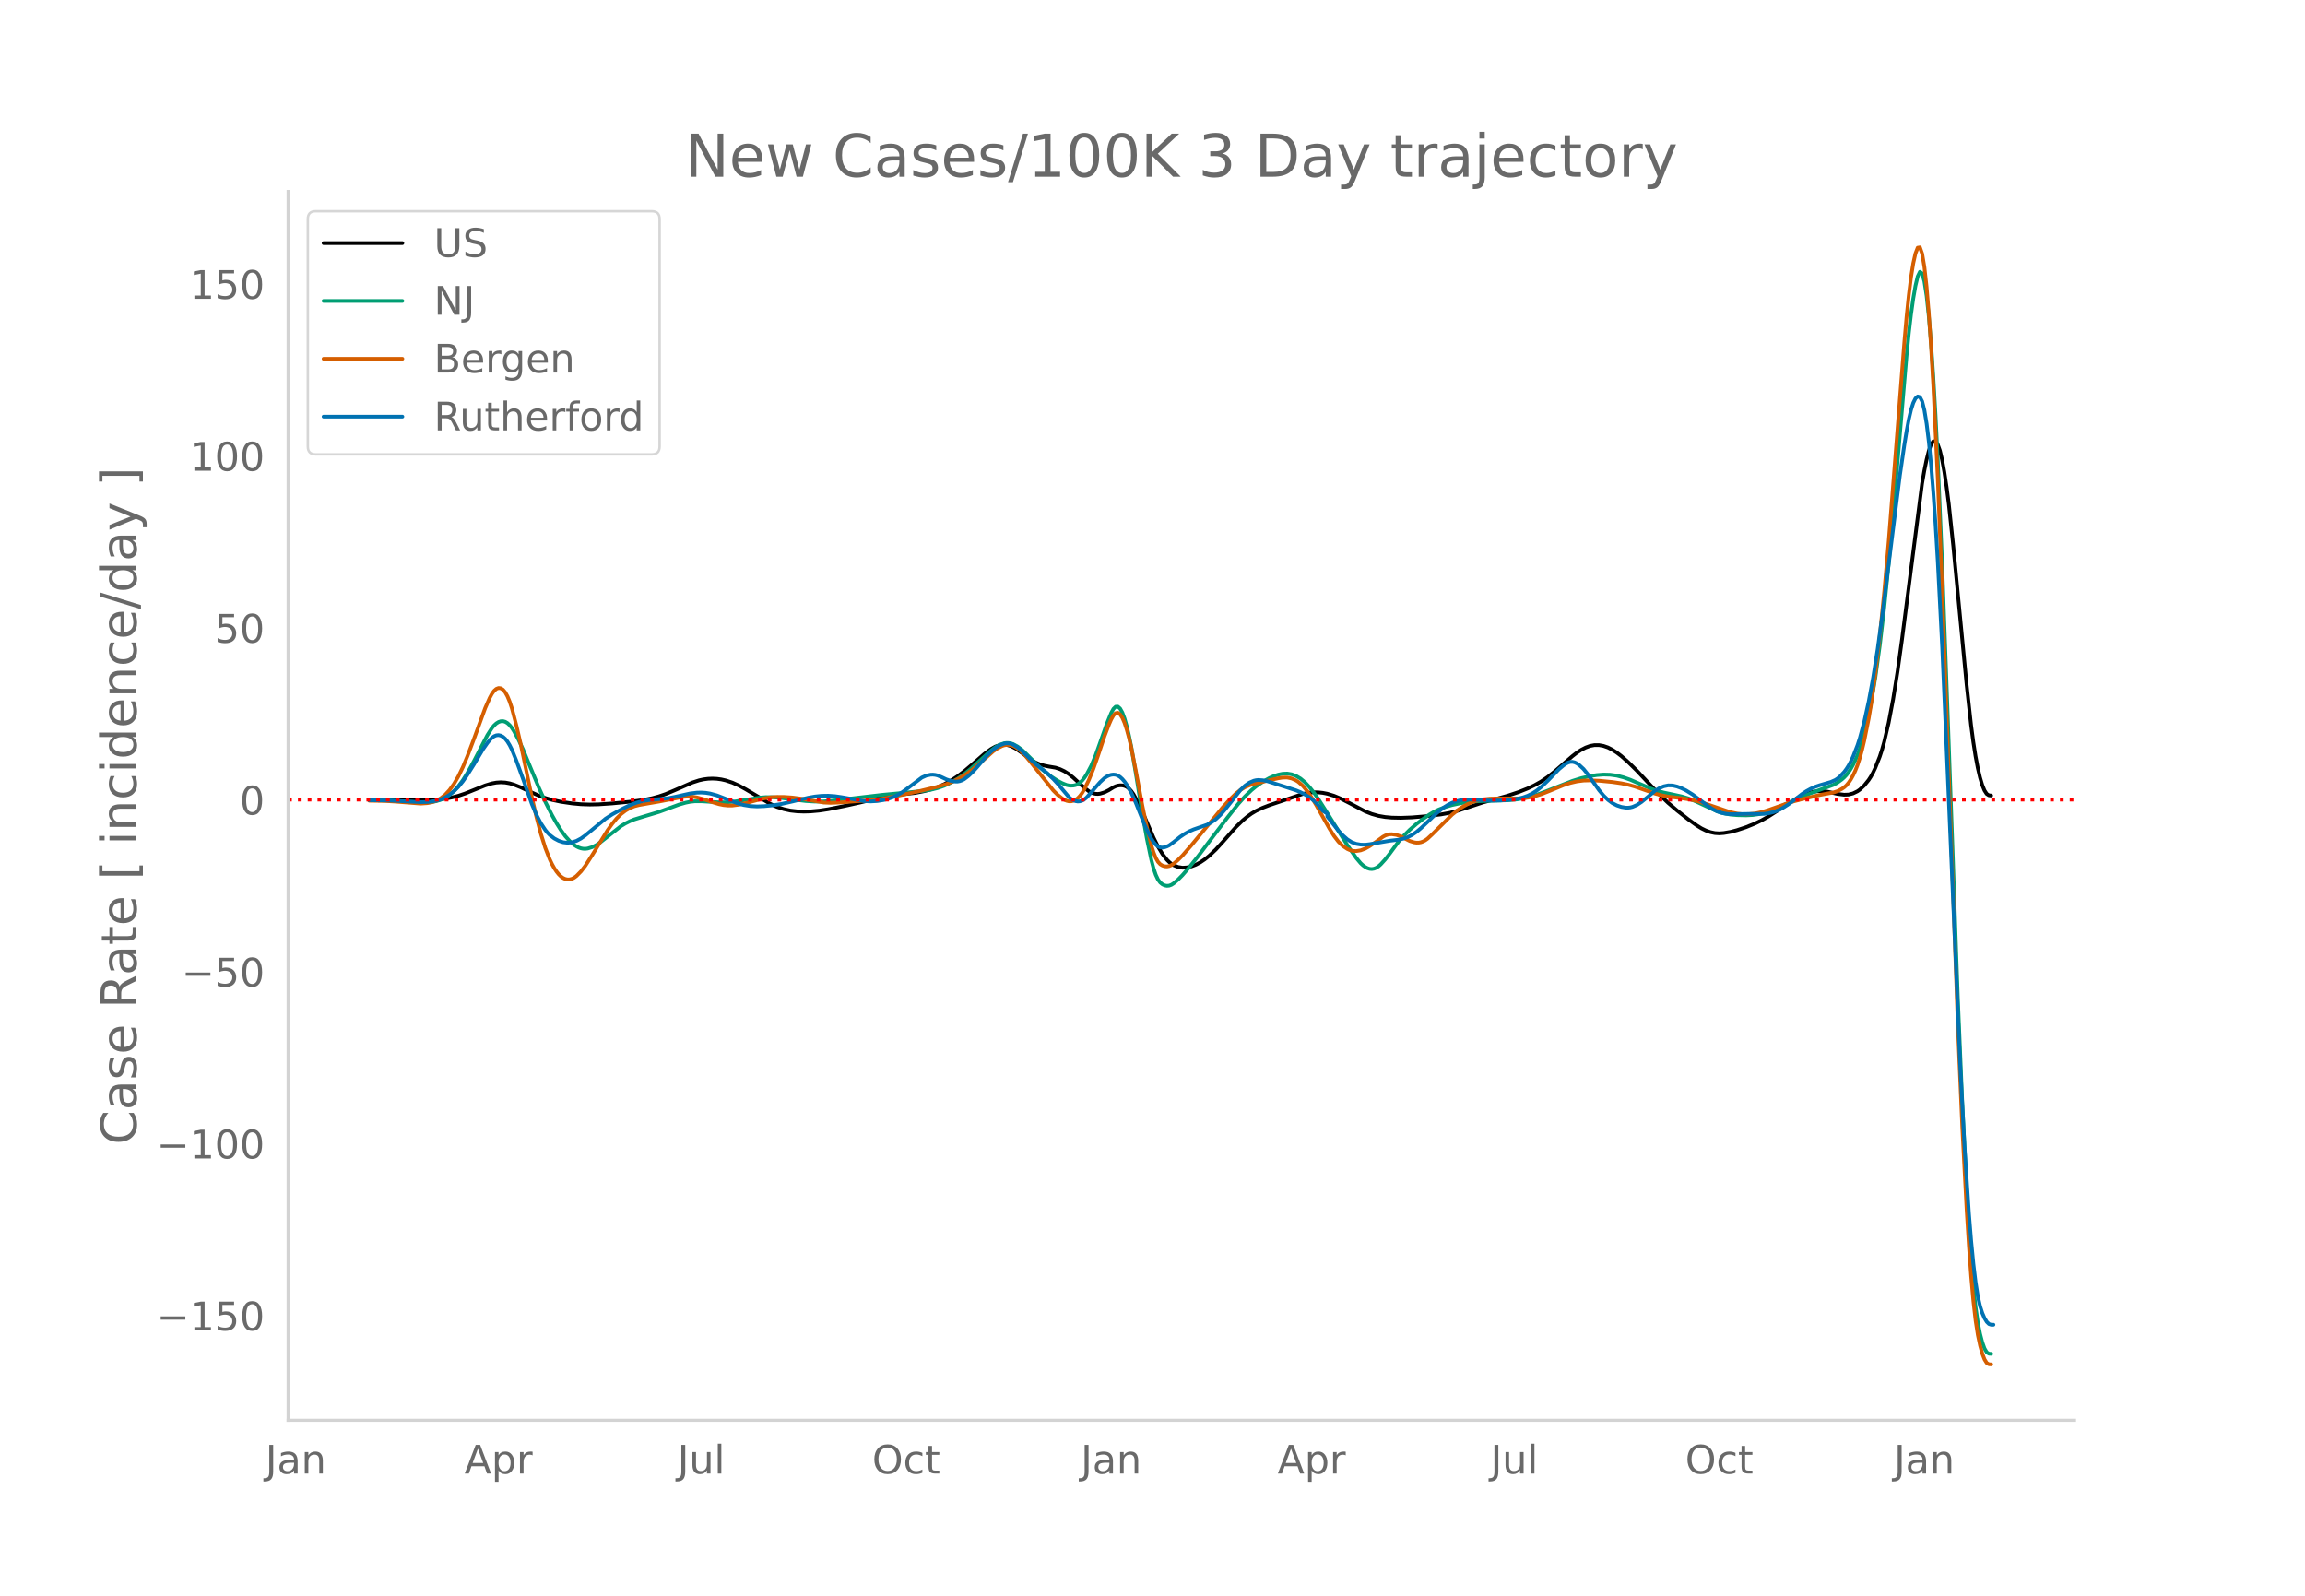 <svg height="864" viewBox="0 0 936 648" width="1248" xmlns="http://www.w3.org/2000/svg" xmlns:xlink="http://www.w3.org/1999/xlink"><defs><style>*{stroke-linecap:butt;stroke-linejoin:round}</style></defs><g id="figure_1"><path d="M0 648h936V0H0z" style="fill:#fff" id="patch_1"/><g id="axes_1"><path d="M117 576.72h725.4V77.76H117z" style="fill:none" id="patch_2"/><path clip-path="url(#p7df6c70beb)" d="m149.973 324.773 14.473.107 8.142.037 4.523-.19 3.618-.394 2.714-.502 2.714-.698 2.714-.916 4.523-1.818 3.618-1.455 2.714-.833 1.809-.33 1.81-.117 1.808.1 1.81.325 1.809.548 2.714 1.086 3.618 1.714 3.618 1.605 2.714.988 2.714.773 3.618.769 4.523.666 3.619.338 3.618.118 3.619-.079 5.427-.37 8.142-.781 4.523-.628 3.618-.729 2.714-.741 2.714-.922 3.618-1.519 7.237-3.17 2.714-.88 1.809-.402 1.81-.239 1.808-.076 1.81.088 1.809.25 1.809.41 2.714.901 2.714 1.227 2.713 1.493 9.951 5.912 2.714 1.219 2.714.896 2.713.592 2.714.312 2.714.104 2.714-.074 3.618-.332 3.619-.55 6.332-1.264 6.332-1.4 10.855-2.592 3.619-.469 8.141-.905 3.619-.704 2.713-.724 2.714-.93 2.714-1.155 2.714-1.454 2.714-1.764 2.713-2.039 3.619-3.072 4.523-3.957 2.714-2.003 1.809-1.017 1.809-.603 1.81-.18.904.076 1.809.49 1.81.933 2.713 1.889 3.618 2.759 1.81 1.061 1.809.777 1.809.544 1.81.366 2.713.458 1.81.588 1.808.854 1.81 1.151 1.809 1.477 4.523 4.156 1.809 1.362.905.493.904.343.905.193.904.043.905-.103 1.81-.545 1.808-.917 1.81-1.124.904-.418.905-.267.904-.117.905.033.905.195.904.416.905.696.904.988.905 1.28 1.81 3.3 1.808 3.797 2.714 6.351 1.81 4.202 1.809 3.63 1.809 3.019 1.81 2.337.904.905.904.73.905.562 1.81.727 1.808.293 1.81-.111 1.809-.414 1.809-.69 1.81-.963 1.808-1.215 1.81-1.459 2.713-2.57 2.714-2.964 5.428-6.136 2.714-2.656 1.809-1.52 1.809-1.304 1.81-1.077 2.713-1.262 2.714-1.047L529 322.393l2.714-.52 1.809-.146 1.809.029 1.81.195 1.808.354 2.714.82 2.714 1.131 3.618 1.857 6.333 3.34 2.713 1.078 2.714.765 2.714.47 2.714.245 3.618.077 4.523-.17 5.428-.448 6.332-.752 3.618-.657 3.619-.95 3.618-1.204 6.333-2.089 4.523-1.207 5.427-1.51 4.523-1.496 3.619-1.444 2.713-1.289 2.714-1.529 2.714-1.852 2.714-2.158 3.618-3.143 3.619-3.12 1.809-1.41 1.809-1.185 1.81-.93 1.808-.663 1.81-.334 1.809.008 1.809.328 1.81.626 1.808.921 1.81 1.172 1.809 1.38 2.714 2.394 3.618 3.557 5.428 5.792 4.523 4.69 2.713 2.581 3.619 3.096 4.523 3.564 3.618 2.603 1.81 1.12 1.809.881 1.809.64 1.81.382 1.808.111 1.81-.134 2.713-.46 2.714-.717 3.618-1.202 3.619-1.474 2.714-1.313 2.714-1.523 4.523-2.906 4.523-2.962 2.713-1.605 2.714-1.332 1.81-.7 1.809-.497 1.809-.283 1.809-.066 1.81.16 1.808.382 2.714.61 2.714.334 1.81-.068 1.808-.457 1.81-.877.904-.632 1.81-1.676 1.809-2.237.904-1.391.905-1.64.904-1.898 1.81-4.59.904-2.783.905-3.213 1.809-7.762 1.81-9.54 1.808-11.292 1.81-13.021 8.141-63.253.905-5.203.904-4.426.905-3.607.904-2.576.905-1.334.905-.05.904 1.235.905 2.519.904 3.782.905 4.937.905 5.984.904 7.01 1.81 17.008 5.427 56.35 1.81 16.455.904 6.77.904 5.772.905 4.788.905 3.88.904 3.048.905 2.229.904 1.41.905.593.905.092h0" style="fill:none;stroke:#000;stroke-linecap:round;stroke-width:1.5" id="line2d_1"/><path clip-path="url(#p7df6c70beb)" d="m149.973 324.944 7.237.092 6.332.34 7.237.478 2.713-.032 1.81-.147 1.809-.334 1.809-.544 1.81-.83 1.808-1.189 1.81-1.554 1.809-1.975 1.809-2.452 1.81-2.897 2.713-4.919 5.428-10.485 1.809-2.836.904-1.086.905-.825.905-.564.904-.302.905-.038.904.242.905.539.905.838.904 1.138.905 1.422 1.809 3.399 1.81 3.89 2.713 6.624 3.618 8.708 2.714 5.981 2.714 5.388 1.81 3.217 1.808 2.867 1.81 2.49 1.809 2.025 1.81 1.534.904.582.904.449.905.309.904.167.905.025.905-.113 1.809-.552 1.81-.918 1.808-1.272 8.142-6.403 1.809-1.075 1.81-.9 1.808-.728 3.619-1.112 6.332-1.904 4.523-1.647 3.618-1.334 2.714-.777 1.81-.364 1.809-.193 2.713-.022 3.619.23 3.618.225 2.714-.022 2.714-.2 3.618-.507 7.237-1.184 2.714-.214 2.714.03 3.618.314 9.95 1.243 3.619.207 3.618-.048 3.619-.311 19.901-2.342 10.855-1.03 6.333-.625 2.713-.434 2.714-.666 2.714-.94 2.714-1.259 2.714-1.588 2.713-1.898 2.714-2.192 3.619-3.292 4.523-4.071 1.809-1.378 1.809-1.009 1.81-.605.904-.112.904.025.905.162.905.299 1.809.976 1.809 1.364 1.81 1.71 4.522 4.509 2.714 2.45 2.714 2.123 2.714 1.76 1.809.958 1.809.731.905.204.904.078.905-.048.904-.184.905-.375.905-.618.904-.873.905-1.127.904-1.378 1.81-3.431 1.809-4.272 1.809-5.079 2.714-7.69 1.81-4.452.904-1.654.904-.878.905-.045.904.789.905 1.622.905 2.439.904 3.163.905 3.8.904 4.416 1.81 10.613 2.713 16.721 1.81 9.989 1.809 8.69.904 3.403.905 2.663.905 1.923.904 1.223.905.727.904.432.905.177.905-.077.904-.332.905-.57 1.81-1.545 1.808-1.83 2.714-3.143 3.619-4.508 5.427-7.195 6.332-8.324 4.523-5.726 2.714-3.025 2.714-2.614 1.81-1.491 2.713-1.878 2.714-1.513 1.809-.8 1.81-.591 1.808-.367 1.81-.07 1.809.299 1.809.675 1.81 1.079 1.808 1.513 1.81 1.93 1.809 2.275 1.809 2.594 3.618 5.677 8.142 13.028 3.618 5.212 1.81 2.152.904.829.905.66.904.487.905.291.904.074.905-.148.905-.37.904-.592.905-.803 1.809-1.996 1.81-2.323 3.618-4.908 1.809-2.098 2.714-2.708 2.713-2.358 2.714-2.078 2.714-1.847 1.81-1.063 1.808-.884 2.714-1.03 2.714-.794 3.618-.761 3.619-.52 3.618-.297 5.428-.165 6.332-.193 3.619-.332 2.713-.445 2.714-.637 2.714-.822 3.618-1.336 10.856-4.28 3.618-1.128 3.618-.844 2.714-.42 2.714-.206 2.714.078 2.714.377 2.713.7 2.714.961 3.619 1.57 4.523 1.94 2.713.952 2.714.742 3.619.763 3.618.791 2.714.792 2.714 1.077 9.046 4.214 2.713.799 2.714.502 2.714.232 3.618.084 2.714-.137 2.714-.393 2.714-.69 2.714-1.012 3.618-1.621 6.332-2.893 5.428-2.248 5.428-2.006 3.618-1.314 1.81-.972 1.808-1.321.905-.803.905-.958.904-1.169.905-1.39.904-1.613.905-1.847.905-2.144.904-2.505.905-2.877 1.809-6.872 1.81-8.506 1.808-10.716 1.81-13.072 1.809-15.444 1.809-17.834 1.81-20.178 5.427-64.065.904-9.007.905-7.738.905-6.47.904-5.2.905-3.818.904-1.875.905.63.905 3.247.904 5.865.905 8.46.904 10.94.905 13.31.905 15.658.904 18.004 1.81 42.896 2.713 73.858 3.619 101.324 1.809 42.939 1.81 36.135.904 15.207.904 12.963.905 10.668.904 8.374.905 6.19.905 4.559.904 3.479.905 2.51.904 1.54.905.573.905.044h0" style="fill:none;stroke:#009e73;stroke-linecap:round;stroke-width:1.5" id="line2d_2"/><path clip-path="url(#p7df6c70beb)" d="m149.973 325.135 6.332.098 4.523.283 9.95.796 2.714-.184 1.81-.337 1.809-.639 1.809-.976 1.81-1.414 1.808-1.954 1.81-2.499 1.809-3.099 1.809-3.75 1.81-4.347 2.713-7.165 4.523-12.402 1.81-4.114.904-1.674.904-1.248.905-.797.905-.345.904.105.905.566.904 1.07.905 1.62.905 2.179.904 2.737 1.81 6.888 1.809 7.817 2.713 12.941 1.81 8.666 1.809 7.794 1.809 6.853 1.81 5.76 1.808 4.63.905 1.893.905 1.629.904 1.377.905 1.13.904.884.905.637.905.405.904.185.905-.032.904-.25.905-.469.905-.678 1.809-1.835 1.81-2.35 2.713-4.235 6.332-10.221 1.81-2.533 1.809-2.198 1.809-1.784 1.809-1.383 1.81-1.051 1.808-.735 1.81-.462 3.618-.648 4.523-.777 9.95-1.922 1.81-.128 1.809.07 1.81.29 2.713.706 3.618 1.244 2.714.801 1.81.368 1.809.182 1.809-.014 2.714-.348 2.713-.62 7.237-1.913 2.714-.423 2.714-.19 2.714.008 3.618.253 3.618.483 9.046 1.553 2.714.115 3.619-.134 13.569-.994 4.523-.686 6.332-1.193 8.141-1.759 7.237-1.746 3.619-1.115 2.713-1.069 2.714-1.344 2.714-1.675 2.714-2.017 2.714-2.342 5.427-4.823 1.81-1.275 1.809-.912.904-.29.905-.15h.904l.905.146.905.293.904.438 1.81 1.263 1.809 1.74 2.713 3.268 9.046 11.349 1.81 1.803 1.809 1.42.904.559.905.407.905.21.904.004.905-.203.904-.415.905-.66.905-.937.904-1.221.905-1.505 1.809-3.776 1.81-4.483 1.808-5.106 2.714-8.135 1.81-4.75.904-2.081.905-1.619.904-.907.905-.145.904.617.905 1.379.905 2.12.904 2.769.905 3.318.904 3.851 1.81 9.235 2.713 14.485 1.81 8.596 1.809 7.428.904 2.887.905 2.24.905 1.593.904.982.905.548.904.291.905.07.905-.154.904-.375.905-.584 1.81-1.534 1.808-1.811 3.619-4.152 6.332-7.67 6.332-7.665 2.714-3.023 2.714-2.67 1.809-1.429 1.81-1.09 1.808-.784 1.81-.594 2.713-.625 4.523-1.064 2.714-.606 1.81-.282 1.809-.023 1.809.39 1.809.817.905.585 1.809 1.589 1.809 2.15 1.81 2.625 1.808 3.01 5.428 9.662 1.81 2.886 1.808 2.36 1.81 1.762 1.809 1.2.904.405.905.275.905.144.904.017 1.81-.292 1.809-.68 1.809-1.022 2.714-1.828 2.713-1.983.905-.486.905-.333.904-.18.905-.03 1.81.268 1.808.617 1.81.944 1.809.922 1.809.553.904.127.905-.003.905-.16.904-.324.905-.487.904-.65 1.81-1.688 8.141-8.071 2.714-2.149 1.81-1.174 1.808-.966 1.81-.775 1.809-.589 2.714-.568 2.713-.279 3.619-.09 9.046.003 2.714-.3 2.713-.555 2.714-.844 3.619-1.434 5.427-2.235 2.714-.907 2.714-.634 2.714-.35 2.713-.076 3.619.149 5.427.52 3.619.53 2.714.554 2.713.75 4.523 1.574 3.619 1.261 2.714.73 2.713.525 4.523.535 4.523.659 2.714.64 3.619 1.118 9.95 3.392 2.714.562 1.81.207 2.713.03 2.714-.282 2.714-.582 2.714-.831 9.046-3.186 4.523-1.202 7.236-1.717 3.619-.672 1.809-.3 1.81-.586 1.808-.94.905-.62.905-.803.904-1.068.905-1.347.904-1.628.905-1.925.905-2.31.904-2.782.905-3.274.904-3.764 1.81-9.016.904-5.354 1.81-12.761 1.809-15.532 1.809-18.088 1.809-20.429 2.714-34.532 3.618-46.036.905-10.334.904-8.853.905-7.25.905-5.648.904-4.045.905-2.343.904-.14.905 2.562.905 5.365.904 8.167.905 10.915.904 13.387.905 15.585 1.81 37.596 1.808 46 6.333 175.921 1.809 41.422 1.81 34.381.904 14.342.904 12.215.905 10.054.904 7.894.905 5.837.905 4.298.904 3.279.905 2.363.904 1.448.905.532.905.037h0" style="fill:none;stroke:#d55e00;stroke-linecap:round;stroke-width:1.5" id="line2d_3"/><path clip-path="url(#p7df6c70beb)" d="m149.973 324.94 8.141.113 7.237.391 5.428.274 2.713-.063 1.81-.16 1.809-.335 1.809-.531 1.81-.79 1.808-1.113 1.81-1.442 1.809-1.812 1.809-2.224 1.81-2.602 2.713-4.307 3.618-6.072 1.81-2.587.904-1.126.905-.932.904-.66.905-.375.905-.088.904.199.905.489.904.802.905 1.137.905 1.476.904 1.815 1.81 4.465 2.713 7.454 3.619 10.275 1.809 4.24 1.809 3.465 1.81 2.742.904 1.104.904.926 1.81 1.377 1.809.959 1.81.597 1.808.215 1.81-.19 1.809-.593 1.809-.962 1.81-1.293 8.14-6.734 2.714-1.752 4.523-2.478 2.714-1.306 2.714-1.01 2.714-.696 2.714-.379 7.236-.702 2.714-.533 6.332-1.405 2.714-.33 1.81-.049 1.809.121 1.809.294 2.714.737 2.713 1.048 5.428 2.103 2.714.754 2.714.437 2.713.148 2.714-.097 3.619-.336 3.618-.574 4.523-1.02 6.332-1.522 2.714-.478 2.714-.28 2.714-.048 2.713.192 2.714.39 9.046 1.596 2.714.135 2.714-.146 2.714-.442 1.809-.482 1.81-.642 1.808-.835 1.81-1.063 1.809-1.289 6.332-4.783 1.81-.803 1.808-.37.905-.02.905.097.904.214 1.81.762 1.809.855 1.809.59 1.809.302.905-.004.904-.158.905-.319.904-.48 1.81-1.382 1.809-1.72 1.809-1.995 3.618-4.248 1.81-1.84 1.809-1.518 1.809-1.092 1.81-.656.904-.138.904.019.905.18.905.34 1.809 1.109 1.809 1.478 2.714 2.718 1.809 1.733 1.81 1.516 3.618 2.843 2.713 2.56 1.81 1.97 4.523 5.371.904.739.905.55.904.36.905.153.905-.071.904-.299.905-.526.904-.754 1.81-2.027 3.618-4.162 1.81-1.68.904-.603.904-.44.905-.278.905-.108.904.096.905.333.904.577.905.822.905 1.063.904 1.287 1.81 3.198 1.809 4.02 3.618 9.03 1.81 3.943.904 1.689.904 1.379.905 1.05.905.723.904.395.905.082.904-.153.905-.31.905-.451 1.809-1.313 2.714-2.174 1.809-1.208 1.81-1.001 1.808-.783 5.428-1.901 1.81-.984 1.808-1.297 1.81-1.707 1.809-2.072 2.714-3.406 3.618-4.626 1.81-1.743 1.808-1.256 1.81-.78.904-.212.905-.094 1.809.12 1.81.354 2.713.848 4.523 1.435 4.523 1.472 1.81.746 1.808.935 1.81 1.132 1.809 1.437 1.809 1.85 1.81 2.206 1.808 1.15v1.16l4.523 5.766 1.81 1.929 1.809 1.591 1.809 1.143 1.81.671 1.808.305 1.81.041 1.809-.21 8.141-1.4 3.619-.413 1.809-.407 1.81-.608 1.808-.907 1.81-1.23 1.809-1.52 2.713-2.564 3.619-3.501 2.714-2.188 1.809-1.184 1.81-.907 1.808-.642 1.81-.423 1.809-.216 2.714-.014 4.523.292 3.618.135 3.618-.07 3.619-.29 3.618-.52 1.81-.468 1.809-.662 1.809-.898 1.809-1.174 1.81-1.45 2.713-2.584 4.523-4.68 1.81-1.51.904-.645.904-.493.905-.273.905-.037.904.197.905.425.904.614 1.81 1.667 1.809 2.235 4.523 6.406 1.809 2.155 1.81 1.76 1.808 1.334 1.81.928 1.809.602 1.809.293.905.01.904-.103.905-.219 1.809-.786 1.81-1.202 2.713-2.193 2.714-2.285 1.809-1.131 1.81-.77 1.808-.377 1.81.042 1.809.429 1.81.68 1.808.894 2.714 1.677 2.714 2.02 3.618 2.723 1.81 1.18 1.809.917 1.809.619 1.81.344 1.808.16 2.714-.03 4.523-.071 6.332-.016 1.81-.236 1.809-.414 1.809-.63 1.81-.882 2.713-1.726 2.714-2.012 2.714-2.105 1.809-1.194 1.809-1 1.81-.808 1.808-.617 4.523-1.333 1.81-.797.904-.587.905-.742 1.809-1.945.905-1.212.904-1.421.905-1.676.904-1.94 1.81-4.679.904-2.796 1.81-6.702 1.809-8.204 1.809-9.747 1.809-11.438 1.81-13.14 4.522-35.991 2.714-21.445 1.81-12.427.904-5.536.904-4.82.905-3.854.905-2.839.904-1.823.905-.807.904.283.905 1.747.905 3.582.904 5.493.905 7.404.904 9.308.905 11.18.905 13.017.904 14.85 1.81 35.196 2.713 62.868 4.523 105.582 1.81 33.994 1.809 27.355.904 11.11.905 9.313.904 7.502.905 5.692.905 3.982.904 2.779.905 2.079.904 1.481.905.884.905.285.904-.006h0" style="fill:none;stroke:#0072b2;stroke-linecap:round;stroke-width:1.5" id="line2d_4"/><path clip-path="url(#p7df6c70beb)" d="M117 324.7h725.4" style="fill:none;stroke:red;stroke-dasharray:1.5,2.475;stroke-dashoffset:0;stroke-width:1.5" id="line2d_5"/><path d="M117 576.72V77.76" style="fill:none;stroke:#d3d3d3;stroke-linecap:square;stroke-linejoin:miter;stroke-width:1.25" id="patch_3"/><path d="M117 576.72h725.4" style="fill:none;stroke:#d3d3d3;stroke-linecap:square;stroke-linejoin:miter;stroke-width:1.25" id="patch_4"/><g id="matplotlib.axis_1"><g id="xtick_1"><g style="fill:#696969" transform="matrix(.16 0 0 -.16 107.788 598.378)" id="text_1"><defs><path d="M9.813 72.906h9.859V5.078q0-13.187-5-19.14-5-5.954-16.094-5.954h-3.75v8.297h3.078q6.531 0 9.219 3.672Q9.813-4.39 9.813 5.078z" id="DejaVuSans-74"/><path d="M34.281 27.484q-10.89 0-15.093-2.484-4.204-2.484-4.204-8.5 0-4.781 3.157-7.594 3.156-2.797 8.562-2.797 7.485 0 12 5.297 4.516 5.297 4.516 14.078v2zm17.922 3.72V0H43.22v8.297Q40.14 3.328 35.547.953q-4.594-2.375-11.234-2.375-8.391 0-13.36 4.719Q6 8.016 6 15.922q0 9.219 6.172 13.906 6.187 4.688 18.437 4.688h12.61v.89q0 6.203-4.078 9.594-4.078 3.39-11.453 3.39-4.688 0-9.141-1.124-4.438-1.125-8.531-3.375v8.312q4.921 1.906 9.562 2.844 4.64.953 9.031.953 11.875 0 17.735-6.156 5.86-6.14 5.86-18.64z" id="DejaVuSans-97"/><path d="M54.89 33.016V0h-8.984v32.719q0 7.765-3.031 11.61-3.031 3.858-9.078 3.858-7.281 0-11.484-4.64-4.204-4.625-4.204-12.64V0H9.08v54.688h9.03v-8.5q3.235 4.937 7.594 7.374Q30.078 56 35.797 56q9.422 0 14.25-5.828 4.844-5.828 4.844-17.156z" id="DejaVuSans-110"/></defs><use xlink:href="#DejaVuSans-74"/><use x="29.492" xlink:href="#DejaVuSans-97"/><use x="90.771" xlink:href="#DejaVuSans-110"/></g></g><g id="xtick_2"><g style="fill:#696969" transform="matrix(.16 0 0 -.16 188.6 598.378)" id="text_2"><defs><path d="M34.188 63.188 20.797 26.906h26.812zm-5.579 9.718h11.188L67.578 0h-10.25l-6.64 18.703h-32.86L11.188 0H.78z" id="DejaVuSans-65"/><path d="M18.11 8.203v-29H9.077v75.484h9.031v-8.296q2.844 4.875 7.157 7.234Q29.594 56 35.594 56q9.968 0 16.187-7.906 6.235-7.907 6.235-20.797T51.78 6.484q-6.218-7.906-16.187-7.906-6 0-10.328 2.375-4.313 2.375-7.157 7.25zm30.578 19.094q0 9.906-4.079 15.547-4.078 5.64-11.203 5.64-7.14 0-11.218-5.64-4.079-5.64-4.079-15.547 0-9.906 4.078-15.547 4.079-5.64 11.22-5.64 7.124 0 11.202 5.64t4.078 15.547z" id="DejaVuSans-112"/><path d="M41.11 46.297q-1.516.875-3.297 1.281Q36.03 48 33.89 48q-7.625 0-11.703-4.953-4.079-4.953-4.079-14.234V0H9.08v54.688h9.03v-8.5q2.844 4.984 7.375 7.39Q30.031 56 36.531 56q.922 0 2.047-.125 1.125-.11 2.484-.36z" id="DejaVuSans-114"/></defs><use xlink:href="#DejaVuSans-65"/><use x="68.408" xlink:href="#DejaVuSans-112"/><use x="131.885" xlink:href="#DejaVuSans-114"/></g></g><g id="xtick_3"><g style="fill:#696969" transform="matrix(.16 0 0 -.16 275.106 598.378)" id="text_3"><defs><path d="M8.5 21.578v33.11h8.984V21.922q0-7.766 3.016-11.656 3.031-3.875 9.094-3.875 7.265 0 11.484 4.64 4.234 4.64 4.234 12.656v31h8.985V0h-8.984v8.406Q42.047 3.422 37.718 1q-4.313-2.422-10.032-2.422-9.421 0-14.312 5.86Q8.5 10.296 8.5 21.578zM31.11 56z" id="DejaVuSans-117"/><path d="M9.422 75.984h8.984V0H9.422z" id="DejaVuSans-108"/></defs><use xlink:href="#DejaVuSans-74"/><use x="29.492" xlink:href="#DejaVuSans-117"/><use x="92.871" xlink:href="#DejaVuSans-108"/></g></g><g id="xtick_4"><g style="fill:#696969" transform="matrix(.16 0 0 -.16 354.15 598.378)" id="text_4"><defs><path d="M39.406 66.219q-10.75 0-17.078-8.016-6.312-8-6.312-21.828 0-13.766 6.312-21.781 6.328-8 17.078-8 10.735 0 17.016 8 6.281 8.015 6.281 21.781 0 13.828-6.281 21.828-6.281 8.016-17.016 8.016zm0 8q15.328 0 24.5-10.281 9.188-10.282 9.188-27.563 0-17.234-9.188-27.516-9.172-10.28-24.5-10.28-15.375 0-24.593 10.25-9.204 10.265-9.204 27.546t9.204 27.563q9.218 10.28 24.593 10.28z" id="DejaVuSans-79"/><path d="M48.781 52.594v-8.407q-3.812 2.11-7.64 3.157-3.828 1.047-7.735 1.047-8.75 0-13.593-5.547-4.829-5.532-4.829-15.547 0-10.016 4.829-15.563 4.843-5.53 13.593-5.53 3.907 0 7.735 1.046 3.828 1.047 7.64 3.156V2.094Q45.016.344 40.984-.531q-4.015-.89-8.562-.89-12.36 0-19.64 7.765-7.266 7.765-7.266 20.953 0 13.375 7.343 21.031Q20.22 56 33.016 56q4.14 0 8.093-.86 3.953-.843 7.672-2.546z" id="DejaVuSans-99"/><path d="M18.313 70.219V54.688h18.5v-6.985h-18.5V18.016q0-6.688 1.828-8.594 1.828-1.906 7.453-1.906h9.218V0h-9.218q-10.407 0-14.36 3.875-3.953 3.89-3.953 14.14v29.688H2.687v6.984h6.594V70.22z" id="DejaVuSans-116"/></defs><use xlink:href="#DejaVuSans-79"/><use x="78.711" xlink:href="#DejaVuSans-99"/><use x="133.691" xlink:href="#DejaVuSans-116"/></g></g><g id="xtick_5"><g style="fill:#696969" transform="matrix(.16 0 0 -.16 438.873 598.378)" id="text_5"><use xlink:href="#DejaVuSans-74"/><use x="29.492" xlink:href="#DejaVuSans-97"/><use x="90.771" xlink:href="#DejaVuSans-110"/></g></g><g id="xtick_6"><g style="fill:#696969" transform="matrix(.16 0 0 -.16 518.78 598.378)" id="text_6"><use xlink:href="#DejaVuSans-65"/><use x="68.408" xlink:href="#DejaVuSans-112"/><use x="131.885" xlink:href="#DejaVuSans-114"/></g></g><g id="xtick_7"><g style="fill:#696969" transform="matrix(.16 0 0 -.16 605.285 598.378)" id="text_7"><use xlink:href="#DejaVuSans-74"/><use x="29.492" xlink:href="#DejaVuSans-117"/><use x="92.871" xlink:href="#DejaVuSans-108"/></g></g><g id="xtick_8"><g style="fill:#696969" transform="matrix(.16 0 0 -.16 684.329 598.378)" id="text_8"><use xlink:href="#DejaVuSans-79"/><use x="78.711" xlink:href="#DejaVuSans-99"/><use x="133.691" xlink:href="#DejaVuSans-116"/></g></g><g id="xtick_9"><g style="fill:#696969" transform="matrix(.16 0 0 -.16 769.052 598.378)" id="text_9"><use xlink:href="#DejaVuSans-74"/><use x="29.492" xlink:href="#DejaVuSans-97"/><use x="90.771" xlink:href="#DejaVuSans-110"/></g></g></g><g id="matplotlib.axis_2"><g id="ytick_1"><g style="fill:#696969" transform="matrix(.16 0 0 -.16 63.553 540.227)" id="text_10"><defs><path d="M10.594 35.5h62.593v-8.297H10.594z" id="DejaVuSans-8722"/><path d="M12.406 8.297h16.11v55.625l-17.532-3.516v8.985l17.438 3.515h9.86V8.296H54.39V0H12.406z" id="DejaVuSans-49"/><path d="M10.797 72.906h38.719v-8.312H19.828v-17.86q2.14.735 4.281 1.094 2.157.36 4.313.36 12.203 0 19.328-6.688 7.14-6.688 7.14-18.11 0-11.765-7.328-18.296-7.328-6.516-20.656-6.516-4.593 0-9.36.781-4.75.782-9.827 2.344v9.922q4.39-2.39 9.078-3.563 4.687-1.171 9.906-1.171 8.453 0 13.375 4.437 4.938 4.438 4.938 12.063 0 7.609-4.938 12.047-4.922 4.453-13.375 4.453-3.953 0-7.89-.875-3.922-.875-8.016-2.735z" id="DejaVuSans-53"/><path d="M31.781 66.406q-7.61 0-11.453-7.5Q16.5 51.422 16.5 36.375q0-14.984 3.828-22.484 3.844-7.5 11.453-7.5 7.672 0 11.5 7.5 3.844 7.5 3.844 22.484 0 15.047-3.844 22.531-3.828 7.5-11.5 7.5zm0 7.813q12.266 0 18.735-9.703 6.468-9.688 6.468-28.141 0-18.406-6.468-28.11-6.47-9.687-18.735-9.687-12.25 0-18.718 9.688-6.47 9.703-6.47 28.109 0 18.453 6.47 28.14Q19.53 74.22 31.78 74.22z" id="DejaVuSans-48"/></defs><use xlink:href="#DejaVuSans-8722"/><use x="83.789" xlink:href="#DejaVuSans-49"/><use x="147.412" xlink:href="#DejaVuSans-53"/><use x="211.035" xlink:href="#DejaVuSans-48"/></g></g><g id="ytick_2"><g style="fill:#696969" transform="matrix(.16 0 0 -.16 63.553 470.411)" id="text_11"><use xlink:href="#DejaVuSans-8722"/><use x="83.789" xlink:href="#DejaVuSans-49"/><use x="147.412" xlink:href="#DejaVuSans-48"/><use x="211.035" xlink:href="#DejaVuSans-48"/></g></g><g id="ytick_3"><g style="fill:#696969" transform="matrix(.16 0 0 -.16 73.733 400.595)" id="text_12"><use xlink:href="#DejaVuSans-8722"/><use x="83.789" xlink:href="#DejaVuSans-53"/><use x="147.412" xlink:href="#DejaVuSans-48"/></g></g><g id="ytick_4"><use xlink:href="#DejaVuSans-48" style="fill:#696969" transform="matrix(.16 0 0 -.16 97.32 330.78)" id="text_13"/></g><g id="ytick_5"><g style="fill:#696969" transform="matrix(.16 0 0 -.16 87.14 260.963)" id="text_14"><use xlink:href="#DejaVuSans-53"/><use x="63.623" xlink:href="#DejaVuSans-48"/></g></g><g id="ytick_6"><g style="fill:#696969" transform="matrix(.16 0 0 -.16 76.96 191.147)" id="text_15"><use xlink:href="#DejaVuSans-49"/><use x="63.623" xlink:href="#DejaVuSans-48"/><use x="127.246" xlink:href="#DejaVuSans-48"/></g></g><g id="ytick_7"><g style="fill:#696969" transform="matrix(.16 0 0 -.16 76.96 121.331)" id="text_16"><use xlink:href="#DejaVuSans-49"/><use x="63.623" xlink:href="#DejaVuSans-53"/><use x="127.246" xlink:href="#DejaVuSans-48"/></g></g><g style="fill:#696969" transform="matrix(0 -.2 -.2 0 55.393 464.8)" id="text_17"><defs><path d="M64.406 67.281v-10.39q-4.984 4.64-10.625 6.922-5.64 2.296-11.984 2.296-12.5 0-19.14-7.64-6.641-7.64-6.641-22.094 0-14.406 6.64-22.047 6.64-7.64 19.14-7.64 6.345 0 11.985 2.296 5.64 2.297 10.625 6.938V5.609Q59.234 2.094 53.437.33q-5.78-1.75-12.218-1.75-16.563 0-26.094 10.124-9.516 10.14-9.516 27.672 0 17.578 9.516 27.703 9.531 10.14 26.094 10.14 6.531 0 12.312-1.734 5.797-1.734 10.875-5.203z" id="DejaVuSans-67"/><path d="M44.281 53.078v-8.5q-3.797 1.953-7.906 2.922-4.094.984-8.5.984-6.688 0-10.031-2.047-3.344-2.046-3.344-6.156 0-3.125 2.39-4.906 2.391-1.781 9.626-3.39l3.078-.688q9.562-2.047 13.593-5.781 4.032-3.735 4.032-10.422 0-7.625-6.032-12.078-6.03-4.438-16.578-4.438-4.39 0-9.156.86Q10.688.296 5.422 2v9.281q4.984-2.594 9.812-3.89 4.829-1.282 9.579-1.282 6.343 0 9.75 2.172 3.421 2.172 3.421 6.125 0 3.656-2.468 5.61-2.453 1.953-10.813 3.765l-3.125.735q-8.344 1.75-12.062 5.39-3.704 3.64-3.704 9.985 0 7.718 5.47 11.906Q16.75 56 26.811 56q4.97 0 9.36-.734 4.406-.72 8.11-2.188z" id="DejaVuSans-115"/><path d="M56.203 29.594v-4.39H14.891q.593-9.282 5.593-14.142 5-4.859 13.938-4.859 5.172 0 10.031 1.266 4.86 1.265 9.656 3.812v-8.5Q49.266.734 44.187-.344 39.11-1.422 33.892-1.422q-13.094 0-20.735 7.61-7.64 7.625-7.64 20.625 0 13.421 7.25 21.296Q20.016 56 32.328 56q11.031 0 17.453-7.11 6.422-7.093 6.422-19.296zm-8.984 2.64q-.094 7.36-4.125 11.75-4.032 4.407-10.672 4.407-7.516 0-12.031-4.25-4.516-4.25-5.203-11.97z" id="DejaVuSans-101"/><path d="M44.39 34.188q3.172-1.079 6.172-4.594 3-3.516 6.032-9.672L66.609 0H56l-9.313 18.703q-3.624 7.328-7.015 9.719-3.39 2.39-9.25 2.39h-10.75V0h-9.86v72.906h22.266q12.5 0 18.656-5.234 6.157-5.219 6.157-15.766 0-6.89-3.203-11.437-3.204-4.532-9.297-6.282zM19.673 64.797V38.922h12.406q7.125 0 10.766 3.297 3.64 3.297 3.64 9.687 0 6.39-3.64 9.64-3.64 3.25-10.766 3.25z" id="DejaVuSans-82"/><path d="M8.594 75.984h20.703V69H17.578V-6.203h11.719v-6.984H8.594z" id="DejaVuSans-91"/><path d="M9.422 54.688h8.984V0H9.422zm0 21.296h8.984v-11.39H9.422z" id="DejaVuSans-105"/><path d="M45.406 46.39v29.594h8.985V0h-8.985v8.203Q42.578 3.328 38.25.953q-4.313-2.375-10.375-2.375-9.906 0-16.14 7.906-6.22 7.922-6.22 20.813 0 12.89 6.22 20.797Q17.968 56 27.874 56q6.063 0 10.375-2.375 4.328-2.36 7.156-7.234zm-30.61-19.093q0-9.906 4.079-15.547 4.078-5.64 11.203-5.64 7.125 0 11.219 5.64 4.11 5.64 4.11 15.547 0 9.906-4.11 15.547-4.094 5.64-11.219 5.64-7.125 0-11.203-5.64-4.078-5.64-4.078-15.547z" id="DejaVuSans-100"/><path d="M25.39 72.906h8.297L8.297-9.28H0z" id="DejaVuSans-47"/><path d="M32.172-5.078q-3.797-9.766-7.422-12.735-3.61-2.984-9.656-2.984H7.906v7.516h5.282q3.703 0 5.75 1.765Q21-9.766 23.483-3.219l1.61 4.094-22.11 53.813H12.5l17.094-42.766 17.093 42.766h9.516z" id="DejaVuSans-121"/><path d="M30.422 75.984v-89.171H9.719v6.984H21.39V69H9.719v6.984z" id="DejaVuSans-93"/></defs><use xlink:href="#DejaVuSans-67"/><use x="69.824" xlink:href="#DejaVuSans-97"/><use x="131.104" xlink:href="#DejaVuSans-115"/><use x="183.203" xlink:href="#DejaVuSans-101"/><use x="244.727" xlink:href="#DejaVuSans-32"/><use x="276.514" xlink:href="#DejaVuSans-82"/><use x="343.746" xlink:href="#DejaVuSans-97"/><use x="405.025" xlink:href="#DejaVuSans-116"/><use x="444.234" xlink:href="#DejaVuSans-101"/><use x="505.758" xlink:href="#DejaVuSans-32"/><use x="537.545" xlink:href="#DejaVuSans-91"/><use x="576.559" xlink:href="#DejaVuSans-32"/><use x="608.346" xlink:href="#DejaVuSans-105"/><use x="636.129" xlink:href="#DejaVuSans-110"/><use x="699.508" xlink:href="#DejaVuSans-99"/><use x="754.488" xlink:href="#DejaVuSans-105"/><use x="782.271" xlink:href="#DejaVuSans-100"/><use x="845.748" xlink:href="#DejaVuSans-101"/><use x="907.271" xlink:href="#DejaVuSans-110"/><use x="970.65" xlink:href="#DejaVuSans-99"/><use x="1025.631" xlink:href="#DejaVuSans-101"/><use x="1087.154" xlink:href="#DejaVuSans-47"/><use x="1120.846" xlink:href="#DejaVuSans-100"/><use x="1184.322" xlink:href="#DejaVuSans-97"/><use x="1245.602" xlink:href="#DejaVuSans-121"/><use x="1304.781" xlink:href="#DejaVuSans-32"/><use x="1336.568" xlink:href="#DejaVuSans-93"/></g></g><g style="fill:#696969" transform="matrix(.24 0 0 -.24 278.113 71.76)" id="text_18"><defs><path d="M9.813 72.906h13.28l32.329-60.984v60.984h9.562V0h-13.28L19.39 60.984V0H9.813z" id="DejaVuSans-78"/><path d="M4.203 54.688h8.985l11.234-42.672 11.172 42.672h10.593l11.235-42.672 11.187 42.672h8.985L63.28 0H52.688L40.922 44.828 29.109 0H18.5z" id="DejaVuSans-119"/><path d="M9.813 72.906h9.859V42.094L52.39 72.906h12.703L28.906 38.922 67.672 0H54.688L19.672 35.11V0h-9.86z" id="DejaVuSans-75"/><path d="M40.578 39.313Q47.656 37.797 51.625 33q3.984-4.781 3.984-11.813 0-10.78-7.422-16.703-7.421-5.906-21.093-5.906-4.578 0-9.438.906-4.86.907-10.031 2.72v9.515q4.094-2.39 8.969-3.61 4.89-1.218 10.218-1.218 9.266 0 14.125 3.656 4.86 3.656 4.86 10.64 0 6.454-4.516 10.079-4.515 3.64-12.562 3.64h-8.5v8.11h8.89q7.266 0 11.125 2.906 3.86 2.906 3.86 8.375 0 5.61-3.985 8.61-3.968 3.015-11.39 3.015-4.063 0-8.703-.89-4.641-.876-10.203-2.72v8.782q5.624 1.562 10.53 2.344 4.907.78 9.25.78 11.235 0 17.766-5.109 6.547-5.093 6.547-13.78 0-6.063-3.468-10.235-3.47-4.172-9.86-5.782z" id="DejaVuSans-51"/><path d="M19.672 64.797V8.109h11.922q15.093 0 22.093 6.829 7 6.843 7 21.593 0 14.64-7 21.453-7 6.813-22.093 6.813zm-9.86 8.11h20.266q21.188 0 31.094-8.813 9.922-8.813 9.922-27.563 0-18.86-9.969-27.703Q51.172 0 30.078 0H9.813z" id="DejaVuSans-68"/><path d="M9.422 54.688h8.984V-.984q0-10.438-3.984-15.125-3.969-4.688-12.813-4.688h-3.421v7.61H.594q5.125 0 6.968 2.374 1.86 2.36 1.86 9.829zm0 21.296h8.984v-11.39H9.422z" id="DejaVuSans-106"/><path d="M30.61 48.39q-7.22 0-11.422-5.64-4.204-5.64-4.204-15.453 0-9.813 4.172-15.453 4.188-5.64 11.453-5.64 7.188 0 11.375 5.655 4.203 5.672 4.203 15.438 0 9.719-4.203 15.406-4.187 5.688-11.375 5.688zm0 7.61q11.718 0 18.406-7.625 6.703-7.61 6.703-21.078 0-13.422-6.703-21.078-6.688-7.64-18.407-7.64-11.765 0-18.437 7.64-6.656 7.656-6.656 21.078 0 13.469 6.656 21.078Q18.844 56 30.609 56z" id="DejaVuSans-111"/></defs><use xlink:href="#DejaVuSans-78"/><use x="74.805" xlink:href="#DejaVuSans-101"/><use x="136.328" xlink:href="#DejaVuSans-119"/><use x="218.115" xlink:href="#DejaVuSans-32"/><use x="249.902" xlink:href="#DejaVuSans-67"/><use x="319.727" xlink:href="#DejaVuSans-97"/><use x="381.006" xlink:href="#DejaVuSans-115"/><use x="433.105" xlink:href="#DejaVuSans-101"/><use x="494.629" xlink:href="#DejaVuSans-115"/><use x="546.729" xlink:href="#DejaVuSans-47"/><use x="580.42" xlink:href="#DejaVuSans-49"/><use x="644.043" xlink:href="#DejaVuSans-48"/><use x="707.666" xlink:href="#DejaVuSans-48"/><use x="771.289" xlink:href="#DejaVuSans-75"/><use x="836.865" xlink:href="#DejaVuSans-32"/><use x="868.652" xlink:href="#DejaVuSans-51"/><use x="932.275" xlink:href="#DejaVuSans-32"/><use x="964.063" xlink:href="#DejaVuSans-68"/><use x="1041.064" xlink:href="#DejaVuSans-97"/><use x="1102.344" xlink:href="#DejaVuSans-121"/><use x="1161.523" xlink:href="#DejaVuSans-32"/><use x="1193.311" xlink:href="#DejaVuSans-116"/><use x="1232.52" xlink:href="#DejaVuSans-114"/><use x="1273.633" xlink:href="#DejaVuSans-97"/><use x="1334.912" xlink:href="#DejaVuSans-106"/><use x="1362.695" xlink:href="#DejaVuSans-101"/><use x="1424.219" xlink:href="#DejaVuSans-99"/><use x="1479.199" xlink:href="#DejaVuSans-116"/><use x="1518.408" xlink:href="#DejaVuSans-111"/><use x="1579.59" xlink:href="#DejaVuSans-114"/><use x="1620.703" xlink:href="#DejaVuSans-121"/></g><g id="legend_1"><path d="M128.2 184.5h136.45q3.2 0 3.2-3.2V88.96q0-3.2-3.2-3.2H128.2q-3.2 0-3.2 3.2v92.34q0 3.2 3.2 3.2z" style="fill:none;opacity:.8;stroke:#ccc;stroke-linejoin:miter" id="patch_5"/><path d="M131.4 98.718h32" style="fill:none;stroke:#000;stroke-linecap:round;stroke-width:1.5" id="line2d_6"/><g style="fill:#696969" transform="matrix(.16 0 0 -.16 176.2 104.317)" id="text_19"><defs><path d="M8.688 72.906h9.921V28.61q0-11.718 4.235-16.875 4.25-5.14 13.781-5.14 9.469 0 13.719 5.14 4.25 5.157 4.25 16.875v44.297H64.5V27.391q0-14.25-7.063-21.532-7.046-7.28-20.812-7.28-13.828 0-20.89 7.28-7.047 7.282-7.047 21.532z" id="DejaVuSans-85"/><path d="M53.516 70.516V60.89q-5.61 2.687-10.594 4-4.984 1.328-9.625 1.328-8.047 0-12.422-3.125t-4.375-8.89q0-4.845 2.906-7.313 2.907-2.453 11.016-3.97l5.953-1.218q11.031-2.11 16.281-7.406 5.25-5.297 5.25-14.172 0-10.61-7.11-16.078-7.093-5.469-20.812-5.469-5.172 0-11.015 1.172Q13.14.922 6.89 3.219v10.156q6-3.36 11.765-5.078 5.766-1.703 11.328-1.703 8.438 0 13.032 3.312 4.593 3.328 4.593 9.485 0 5.359-3.297 8.39-3.296 3.032-10.812 4.547L27.484 33.5q-11.03 2.188-15.968 6.875-4.922 4.688-4.922 13.047 0 9.672 6.812 15.234 6.813 5.563 18.766 5.563 5.14 0 10.453-.938 5.328-.922 10.89-2.765z" id="DejaVuSans-83"/></defs><use xlink:href="#DejaVuSans-85"/><use x="73.193" xlink:href="#DejaVuSans-83"/></g><path d="M131.4 122.203h32" style="fill:none;stroke:#009e73;stroke-linecap:round;stroke-width:1.5" id="line2d_8"/><g style="fill:#696969" transform="matrix(.16 0 0 -.16 176.2 127.802)" id="text_20"><use xlink:href="#DejaVuSans-78"/><use x="74.805" xlink:href="#DejaVuSans-74"/></g><path d="M131.4 145.688h32" style="fill:none;stroke:#d55e00;stroke-linecap:round;stroke-width:1.5" id="line2d_10"/><g style="fill:#696969" transform="matrix(.16 0 0 -.16 176.2 151.287)" id="text_21"><defs><path d="M19.672 34.813V8.108H35.5q7.953 0 11.781 3.297 3.844 3.297 3.844 10.078 0 6.844-3.844 10.078-3.828 3.25-11.781 3.25zm0 29.984V42.828h14.61q7.218 0 10.75 2.703 3.546 2.719 3.546 8.282 0 5.515-3.547 8.25-3.531 2.734-10.75 2.734zm-9.86 8.11h25.204q11.28 0 17.375-4.688Q58.5 63.53 58.5 54.89q0-6.703-3.125-10.657-3.125-3.953-9.188-4.922 7.282-1.562 11.313-6.53 4.031-4.954 4.031-12.376 0-9.765-6.64-15.093Q48.25 0 35.984 0H9.812z" id="DejaVuSans-66"/><path d="M45.406 27.984q0 9.766-4.031 15.125-4.016 5.375-11.297 5.375-7.219 0-11.25-5.375-4.031-5.359-4.031-15.125 0-9.718 4.031-15.093t11.25-5.375q7.281 0 11.297 5.375 4.031 5.375 4.031 15.093zm8.985-21.203q0-13.953-6.203-20.765Q42-20.797 29.203-20.797q-4.734 0-8.937.703-4.203.703-8.157 2.172v8.735q3.954-2.141 7.813-3.157 3.86-1.031 7.86-1.031 8.843 0 13.234 4.61 4.39 4.609 4.39 13.937v4.453q-2.781-4.844-7.125-7.234Q33.938 0 27.875 0 17.828 0 11.672 7.656q-6.156 7.672-6.156 20.328 0 12.688 6.156 20.344Q17.828 56 27.875 56q6.063 0 10.406-2.39 4.344-2.391 7.125-7.22v8.297h8.985z" id="DejaVuSans-103"/></defs><use xlink:href="#DejaVuSans-66"/><use x="68.604" xlink:href="#DejaVuSans-101"/><use x="130.127" xlink:href="#DejaVuSans-114"/><use x="169.49" xlink:href="#DejaVuSans-103"/><use x="232.967" xlink:href="#DejaVuSans-101"/><use x="294.49" xlink:href="#DejaVuSans-110"/></g><path d="M131.4 169.173h32" style="fill:none;stroke:#0072b2;stroke-linecap:round;stroke-width:1.5" id="line2d_12"/><g style="fill:#696969" transform="matrix(.16 0 0 -.16 176.2 174.773)" id="text_22"><defs><path d="M54.89 33.016V0h-8.984v32.719q0 7.765-3.031 11.61-3.031 3.858-9.078 3.858-7.281 0-11.484-4.64-4.204-4.625-4.204-12.64V0H9.08v75.984h9.03V46.188q3.235 4.937 7.594 7.374Q30.078 56 35.797 56q9.422 0 14.25-5.828 4.844-5.828 4.844-17.156z" id="DejaVuSans-104"/><path d="M37.11 75.984V68.5h-8.594q-4.828 0-6.72-1.953-1.874-1.953-1.874-7.031v-4.828h14.797v-6.985H19.922V0H10.89v47.703H2.297v6.984h8.594V58.5q0 9.125 4.25 13.297 4.25 4.187 13.468 4.187z" id="DejaVuSans-102"/></defs><use xlink:href="#DejaVuSans-82"/><use x="64.982" xlink:href="#DejaVuSans-117"/><use x="128.361" xlink:href="#DejaVuSans-116"/><use x="167.57" xlink:href="#DejaVuSans-104"/><use x="230.949" xlink:href="#DejaVuSans-101"/><use x="292.473" xlink:href="#DejaVuSans-114"/><use x="333.586" xlink:href="#DejaVuSans-102"/><use x="368.791" xlink:href="#DejaVuSans-111"/><use x="429.973" xlink:href="#DejaVuSans-114"/><use x="469.336" xlink:href="#DejaVuSans-100"/></g></g></g></g><defs><clipPath id="p7df6c70beb"><path d="M117 77.76h725.4v498.96H117z"/></clipPath></defs></svg>